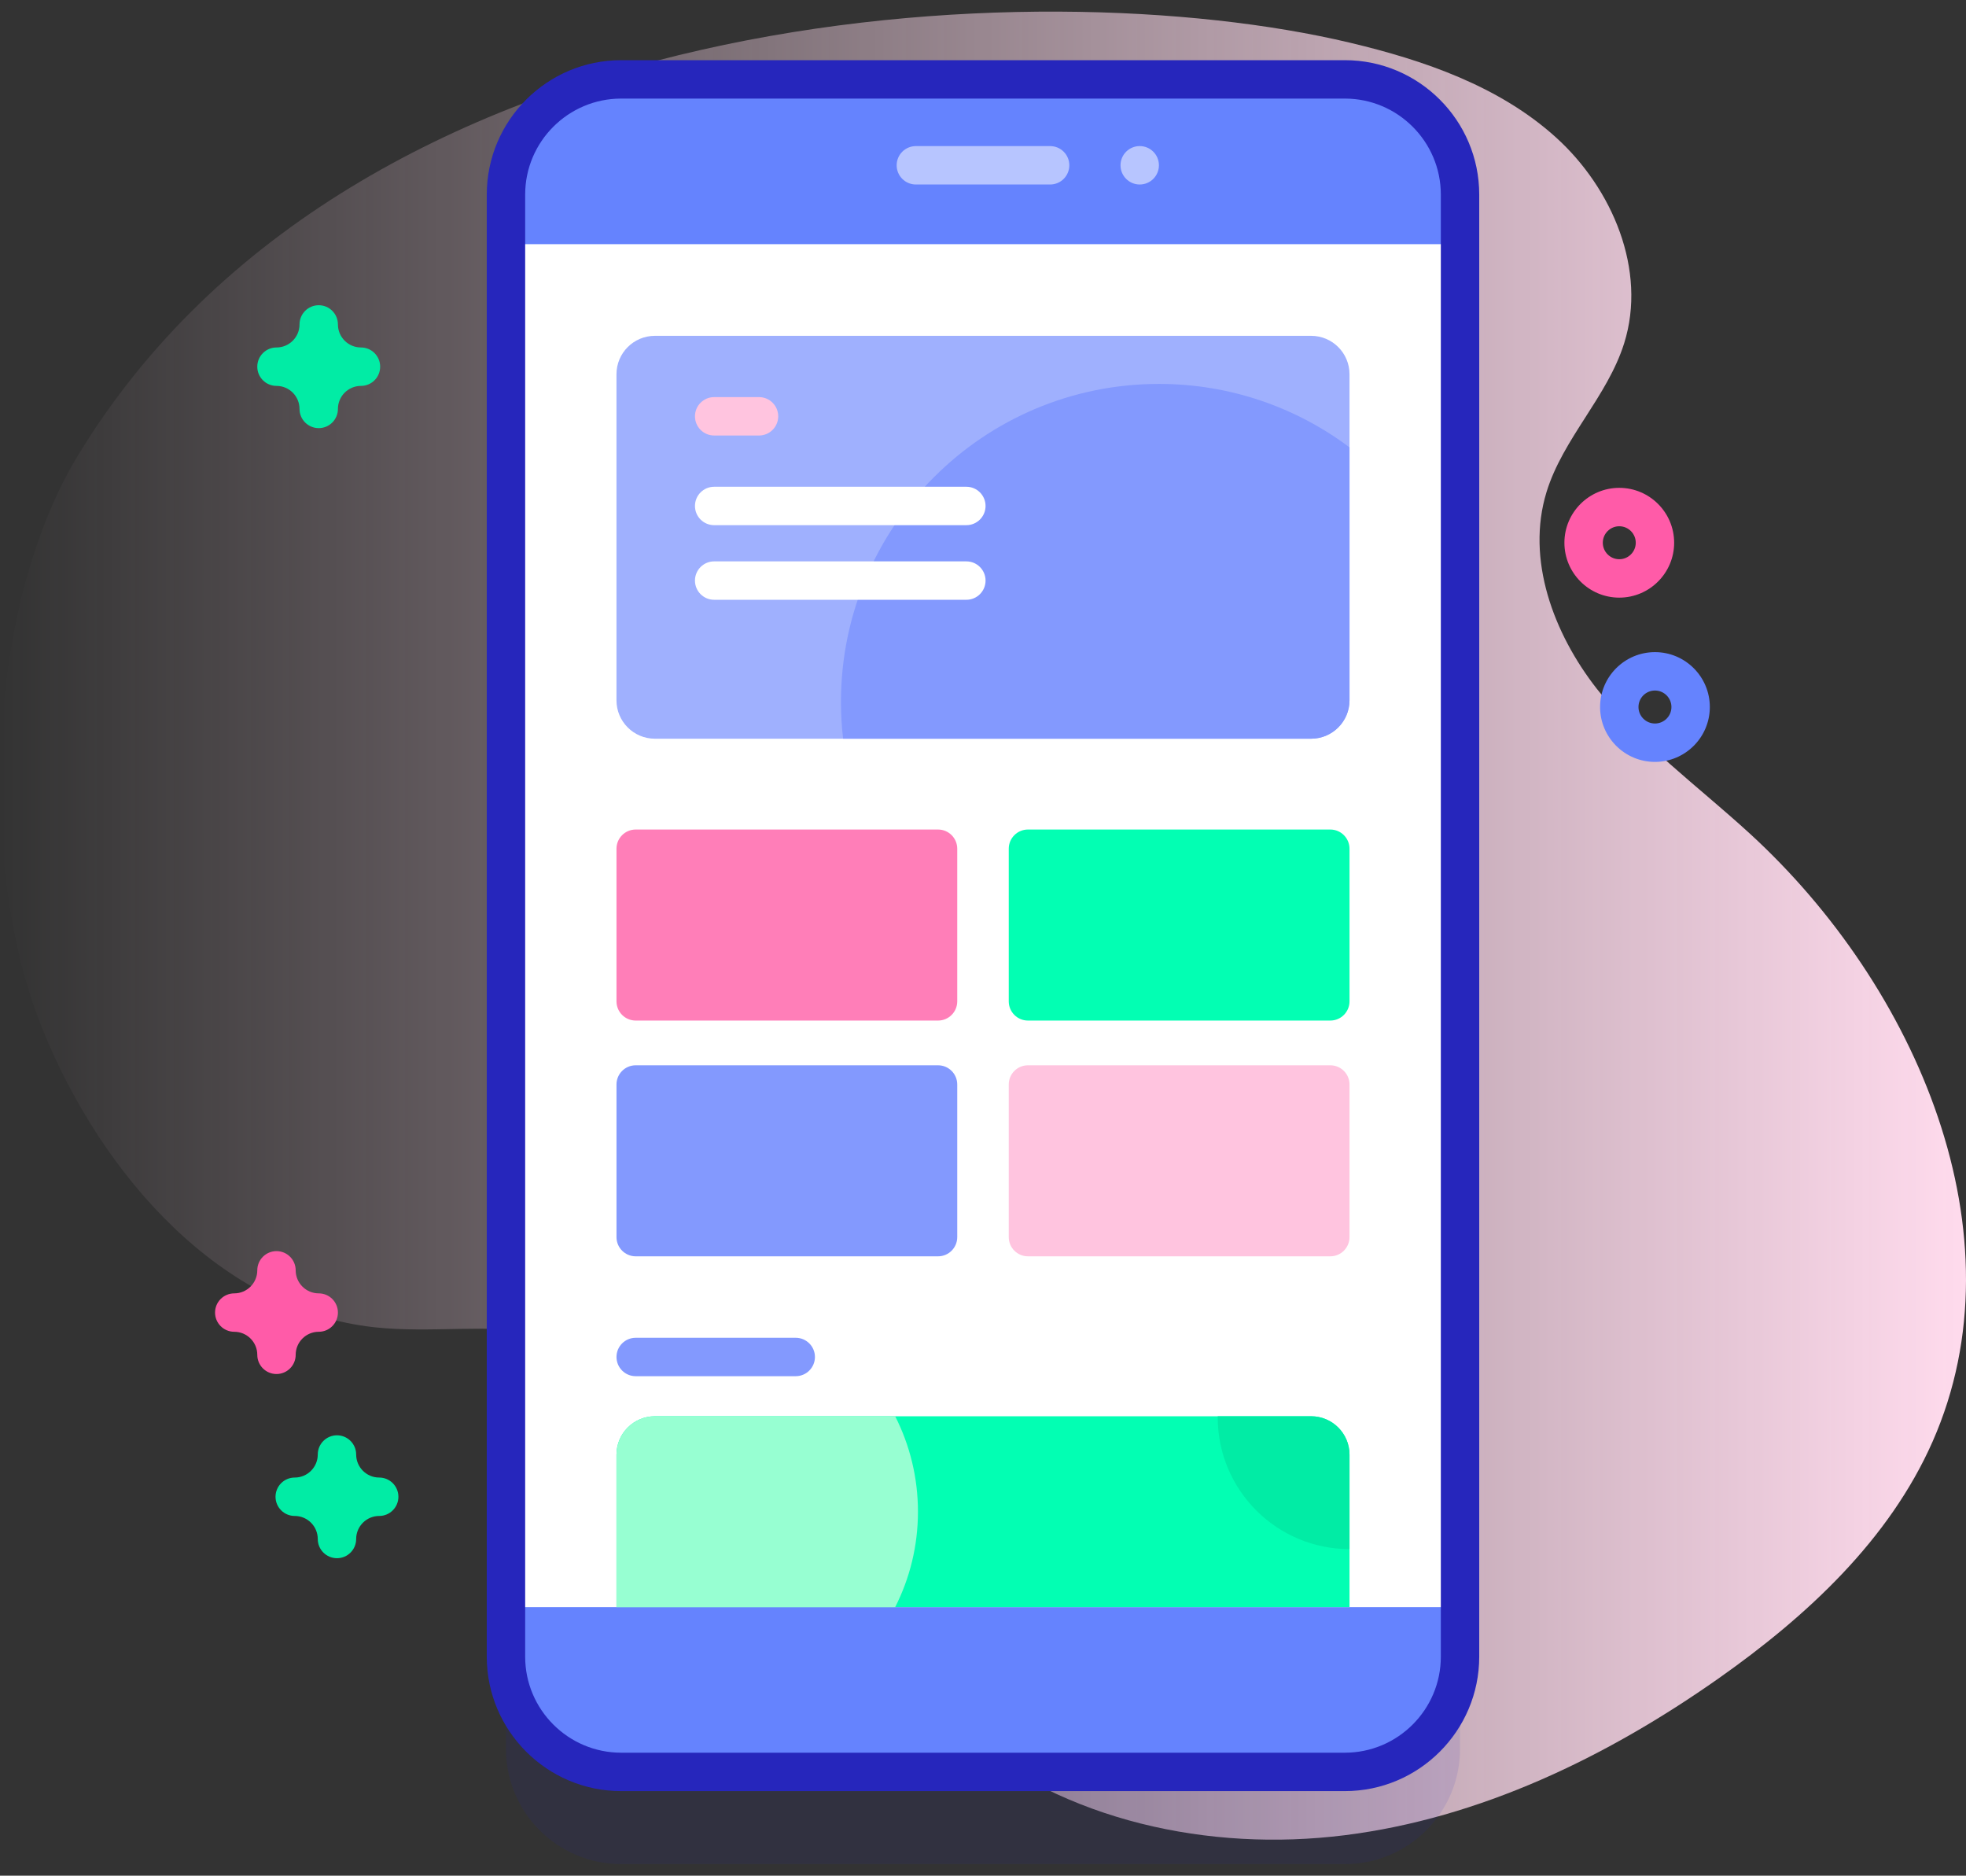 <svg width="130" height="124" viewBox="0 0 130 124" fill="none" xmlns="http://www.w3.org/2000/svg">
<rect x="0" y="0" width="130" height="124" fill="#333333" stroke="none"/>
<path d="M5.164 30.093C-0.922 40.096 -1.563 57.416 2.894 68.243C6.799 77.727 14.566 86.629 24.761 87.744C28.51 88.154 32.342 87.484 36.053 88.16C48.813 90.483 53.56 106.21 63.477 114.569C70.379 120.387 79.955 122.446 88.912 121.325C97.869 120.204 106.254 116.155 113.636 110.96C119.465 106.857 124.919 101.813 127.795 95.292C133.824 81.622 126.731 65.204 115.712 55.114C112.281 51.971 108.455 49.2 105.588 45.535C102.721 41.87 100.896 36.98 102.262 32.531C103.352 28.983 106.286 26.231 107.398 22.689C108.91 17.869 106.627 12.462 102.878 9.076C99.128 5.69 94.167 3.988 89.251 2.82C68.659 -2.076 23.535 -0.107 5.164 30.093Z" fill="url(#paint0_linear)"/>
<path opacity="0.1" d="M88.926 123.232H41.074C36.867 123.232 33.456 119.822 33.456 115.615V18.959C33.456 14.752 36.867 11.341 41.074 11.341H88.926C93.133 11.341 96.543 14.752 96.543 18.959V115.615C96.543 119.822 93.133 123.232 88.926 123.232Z" fill="#2626BC"/>
<path d="M88.926 117.138H41.074C36.867 117.138 33.456 113.728 33.456 109.521V12.865C33.456 8.658 36.867 5.248 41.074 5.248H88.926C93.133 5.248 96.543 8.658 96.543 12.865V109.521C96.543 113.728 93.133 117.138 88.926 117.138Z" fill="#6583FE"/>
<path d="M33.457 16.142H96.543V106.244H33.457V16.142Z" fill="white"/>
<path d="M88.926 118.408H41.074C36.174 118.408 32.187 114.421 32.187 109.521V12.865C32.187 7.965 36.174 3.978 41.074 3.978H88.926C93.826 3.978 97.813 7.965 97.813 12.865V109.521C97.813 114.421 93.826 118.408 88.926 118.408ZM41.074 6.517C37.574 6.517 34.726 9.365 34.726 12.865V109.521C34.726 113.021 37.574 115.869 41.074 115.869H88.926C92.426 115.869 95.274 113.021 95.274 109.521V12.865C95.274 9.365 92.426 6.517 88.926 6.517H41.074Z" fill="#2626BC"/>
<path d="M69.439 12.197H60.561C59.86 12.197 59.291 11.629 59.291 10.927C59.291 10.226 59.86 9.658 60.561 9.658H69.439C70.14 9.658 70.708 10.226 70.708 10.927C70.708 11.629 70.14 12.197 69.439 12.197Z" fill="#B7C5FF"/>
<path d="M75.363 12.197C76.064 12.197 76.633 11.628 76.633 10.927C76.633 10.226 76.064 9.657 75.363 9.657C74.661 9.657 74.093 10.226 74.093 10.927C74.093 11.628 74.661 12.197 75.363 12.197Z" fill="#B7C5FF"/>
<path d="M89.235 24.74V46.296C89.235 47.698 88.098 48.835 86.696 48.835H43.304C41.902 48.835 40.764 47.698 40.764 46.296V24.74C40.764 23.338 41.902 22.201 43.304 22.201H86.696C88.098 22.201 89.235 23.338 89.235 24.74Z" fill="#9FB0FE"/>
<path d="M89.235 29.574V46.296C89.235 47.698 88.098 48.835 86.696 48.835H55.75C55.656 48.038 55.608 47.226 55.608 46.403C55.608 34.792 65.02 25.38 76.634 25.38C81.359 25.38 85.724 26.941 89.235 29.574Z" fill="#8399FE"/>
<path d="M89.235 96.166V106.244H40.764V96.166C40.764 94.765 41.902 93.627 43.304 93.627H86.696C88.098 93.627 89.235 94.765 89.235 96.166Z" fill="#02FFB3"/>
<path d="M60.699 99.937C60.699 102.207 60.155 104.35 59.193 106.244H40.764V96.166C40.764 94.765 41.902 93.627 43.304 93.627H59.193C60.155 95.524 60.699 97.667 60.699 99.937Z" fill="#97FFD2"/>
<path d="M62.028 67.468H42.035C41.334 67.468 40.765 66.899 40.765 66.198V56.108C40.765 55.407 41.334 54.839 42.035 54.839H62.028C62.729 54.839 63.297 55.407 63.297 56.108V66.198C63.297 66.899 62.729 67.468 62.028 67.468Z" fill="#FF7EB8"/>
<path d="M87.965 67.468H67.972C67.271 67.468 66.703 66.899 66.703 66.198V56.108C66.703 55.407 67.271 54.839 67.972 54.839H87.965C88.666 54.839 89.235 55.407 89.235 56.108V66.198C89.235 66.899 88.666 67.468 87.965 67.468Z" fill="#02FFB3"/>
<path d="M62.028 83.054H42.035C41.334 83.054 40.765 82.485 40.765 81.784V71.694C40.765 70.993 41.334 70.425 42.035 70.425H62.028C62.729 70.425 63.297 70.993 63.297 71.694V81.784C63.297 82.485 62.729 83.054 62.028 83.054Z" fill="#8399FE"/>
<path d="M87.965 83.054H67.972C67.271 83.054 66.703 82.485 66.703 81.784V71.694C66.703 70.993 67.271 70.425 67.972 70.425H87.965C88.666 70.425 89.235 70.993 89.235 71.694V81.784C89.235 82.485 88.666 83.054 87.965 83.054Z" fill="#FFC4DF"/>
<path d="M63.9 37.112H47.223C46.522 37.112 45.954 37.681 45.954 38.382C45.954 39.083 46.522 39.651 47.223 39.651H63.9C64.601 39.651 65.169 39.083 65.169 38.382C65.169 37.681 64.601 37.112 63.9 37.112Z" fill="white"/>
<path d="M63.9 32.179H47.223C46.522 32.179 45.954 32.748 45.954 33.449C45.954 34.15 46.522 34.718 47.223 34.718H63.9C64.601 34.718 65.169 34.15 65.169 33.449C65.169 32.748 64.601 32.179 63.9 32.179Z" fill="white"/>
<path d="M50.189 26.252H47.223C46.522 26.252 45.954 26.82 45.954 27.521C45.954 28.223 46.522 28.791 47.223 28.791H50.189C50.89 28.791 51.459 28.223 51.459 27.521C51.459 26.82 50.89 26.252 50.189 26.252Z" fill="#FFC4DF"/>
<path d="M52.617 88.439H42.034C41.333 88.439 40.765 89.007 40.765 89.708C40.765 90.409 41.333 90.978 42.034 90.978H52.617C53.318 90.978 53.887 90.409 53.887 89.708C53.887 89.007 53.318 88.439 52.617 88.439Z" fill="#8399FE"/>
<path d="M89.235 96.166V102.41C84.424 102.41 80.521 98.51 80.521 93.698V93.627H86.696C88.098 93.627 89.235 94.765 89.235 96.166Z" fill="#01ECA5"/>
<path d="M107.073 39.509C105.073 39.509 103.445 37.881 103.445 35.88C103.445 33.879 105.073 32.251 107.073 32.251C109.074 32.251 110.702 33.879 110.702 35.88C110.702 37.881 109.074 39.509 107.073 39.509ZM107.073 34.79C106.473 34.79 105.984 35.279 105.984 35.88C105.984 36.481 106.473 36.97 107.073 36.97C107.674 36.97 108.163 36.481 108.163 35.88C108.163 35.279 107.674 34.79 107.073 34.79Z" fill="#FF5BA8"/>
<path d="M109.433 50.369C107.432 50.369 105.804 48.741 105.804 46.74C105.804 44.739 107.432 43.111 109.433 43.111C111.433 43.111 113.061 44.739 113.061 46.74C113.061 48.741 111.433 50.369 109.433 50.369ZM109.433 45.65C108.832 45.65 108.343 46.139 108.343 46.74C108.343 47.341 108.832 47.83 109.433 47.83C110.033 47.83 110.522 47.341 110.522 46.74C110.522 46.139 110.033 45.65 109.433 45.65Z" fill="#6583FE"/>
<path d="M21.076 28.303C20.375 28.303 19.806 27.735 19.806 27.034C19.806 26.194 19.123 25.511 18.283 25.511C17.581 25.511 17.013 24.942 17.013 24.241C17.013 23.54 17.581 22.971 18.283 22.971C19.123 22.971 19.806 22.288 19.806 21.448C19.806 20.747 20.375 20.178 21.076 20.178C21.777 20.178 22.345 20.747 22.345 21.448C22.345 22.288 23.029 22.971 23.869 22.971C24.57 22.971 25.138 23.54 25.138 24.241C25.138 24.942 24.57 25.511 23.869 25.511C23.029 25.511 22.345 26.194 22.345 27.034C22.345 27.735 21.777 28.303 21.076 28.303Z" fill="#01ECA5"/>
<path d="M22.282 103.011C21.581 103.011 21.012 102.443 21.012 101.742C21.012 100.901 20.329 100.218 19.489 100.218C18.788 100.218 18.219 99.65 18.219 98.949C18.219 98.248 18.788 97.679 19.489 97.679C20.329 97.679 21.012 96.996 21.012 96.156C21.012 95.455 21.581 94.886 22.282 94.886C22.983 94.886 23.551 95.455 23.551 96.156C23.551 96.996 24.235 97.679 25.075 97.679C25.776 97.679 26.344 98.248 26.344 98.949C26.344 99.65 25.776 100.218 25.075 100.218C24.235 100.218 23.551 100.901 23.551 101.742C23.551 102.443 22.983 103.011 22.282 103.011Z" fill="#01ECA5"/>
<path d="M18.283 90.835C17.582 90.835 17.013 90.266 17.013 89.565C17.013 88.725 16.33 88.042 15.49 88.042C14.789 88.042 14.22 87.473 14.22 86.772C14.22 86.071 14.789 85.503 15.49 85.503C16.33 85.503 17.013 84.819 17.013 83.979C17.013 83.278 17.582 82.71 18.283 82.71C18.984 82.71 19.552 83.278 19.552 83.979C19.552 84.819 20.236 85.503 21.076 85.503C21.777 85.503 22.345 86.071 22.345 86.772C22.345 87.473 21.777 88.042 21.076 88.042C20.236 88.042 19.552 88.725 19.552 89.565C19.552 90.266 18.984 90.835 18.283 90.835Z" fill="#FF5BA8"/>
<defs>
<linearGradient id="paint0_linear" x1="-6.42292e-05" y1="61.193" x2="130" y2="61.193" gradientUnits="userSpaceOnUse">
<stop stop-color="#FFDBED" stop-opacity="0"/>
<stop offset="1" stop-color="#FFDBED"/>
</linearGradient>
</defs>
</svg>
